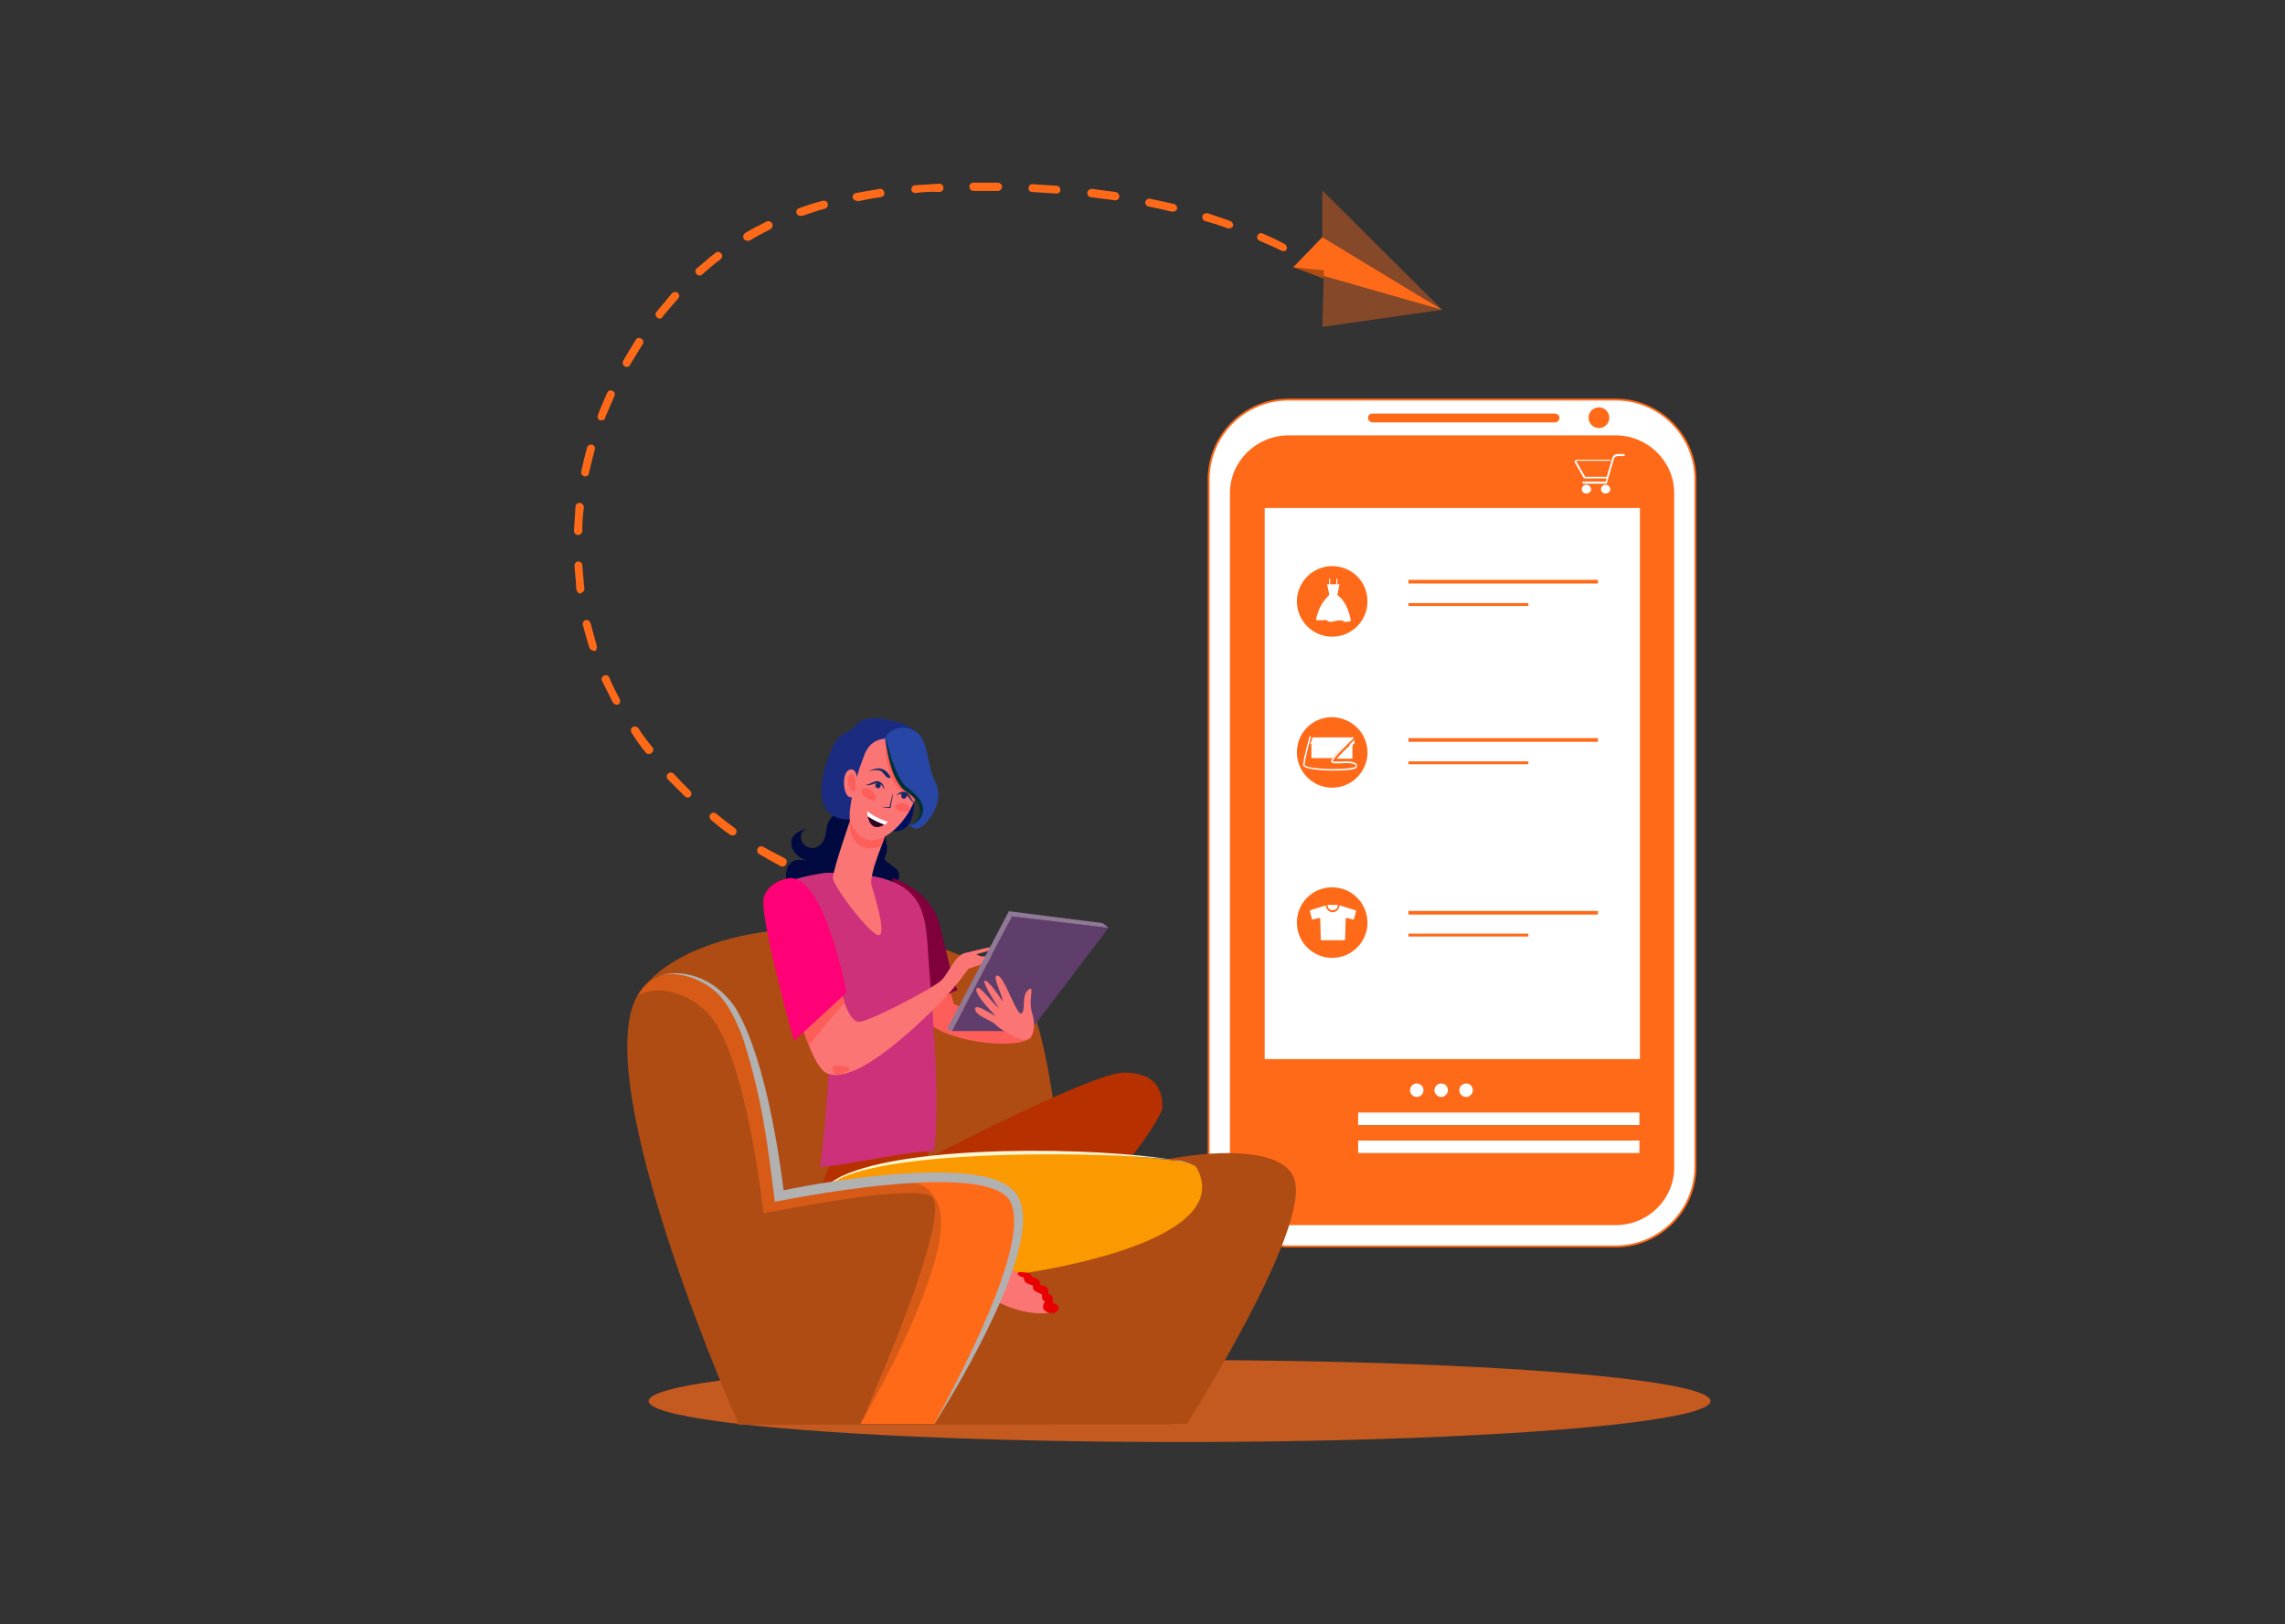 <?xml version="1.0" encoding="utf-8"?>
<!-- Generator: Adobe Illustrator 23.0.0, SVG Export Plug-In . SVG Version: 6.00 Build 0)  -->
<svg version="1.1" id="Layer_1" xmlns="http://www.w3.org/2000/svg" xmlns:xlink="http://www.w3.org/1999/xlink" x="0px" y="0px"
	 viewBox="0 0 440.3 313" style="enable-background:new 0 0 440.3 313;" xml:space="preserve">
<rect x="0" y="0" width="440.3" height="313" fill="#333333" stroke="none"/>
<style type="text/css">
	.st0{fill:#FF6A19;}
	.st1{opacity:0.71;fill:#FF6A19;enable-background:new    ;}
	.st2{fill:#FFFFFF;stroke:#FF6A19;stroke-width:0.37;stroke-miterlimit:10;}
	.st3{fill:#FFFFFF;}
	.st4{fill:#AE4C14;}
	.st5{opacity:0.4;fill:#FF6A19;enable-background:new    ;}
	.st6{fill:none;stroke:#FF6A19;stroke-width:0.703;stroke-miterlimit:10;}
	.st7{fill:none;stroke:#FF6A19;stroke-width:0.559;stroke-miterlimit:10;}
	.st8{fill:#000A40;}
	.st9{fill:#FD5E5A;}
	.st10{fill:#80003B;}
	.st11{fill:#B73000;}
	.st12{fill:#CD3179;}
	.st13{fill:#FB9900;}
	.st14{fill:#FFF7CF;}
	.st15{fill:#FC7575;}
	.st16{fill:#E80000;}
	.st17{fill:#000F60;}
	.st18{fill:#2E0028;}
	.st19{fill:#172866;}
	.st20{fill:#1B2B80;}
	.st21{fill:#2846A6;}
	.st22{fill:#023135;}
	.st23{fill:#603E6B;}
	.st24{fill:#907897;}
	.st25{fill:#FF0076;}
	.st26{opacity:0.5;}
	.st27{fill:#B1B1B1;}
</style>
<g>
	<g>
		<g>
			<path class="st0" d="M255.1,52.9c-0.1,0-0.3,0-0.4-0.1c-0.6-0.4-1.3-0.8-2-1.2c-0.4-0.2-0.5-0.7-0.3-1.1c0.2-0.4,0.7-0.5,1.1-0.3
				c0.7,0.4,1.4,0.8,2,1.3c0.4,0.2,0.5,0.7,0.2,1.1C255.7,52.8,255.4,52.9,255.1,52.9z"/>
		</g>
		<g>
			<path class="st0" d="M150.8,167c-0.1,0-0.3,0-0.4-0.1c-1.7-0.9-3.1-1.7-4.1-2.3c-0.4-0.2-0.5-0.7-0.3-1.1
				c0.2-0.4,0.7-0.5,1.1-0.3c1,0.6,2.4,1.3,4.1,2.2c0.4,0.2,0.5,0.7,0.3,1.1C151.4,166.8,151.1,167,150.8,167z M141.2,161
				c-0.2,0-0.3-0.1-0.5-0.1c-1.3-0.9-2.5-1.9-3.7-2.9c-0.3-0.3-0.4-0.8-0.1-1.1c0.3-0.3,0.8-0.4,1.1-0.1c1.2,1,2.4,1.9,3.6,2.8
				c0.4,0.3,0.4,0.8,0.2,1.1C141.7,160.9,141.4,161,141.2,161z M132.5,153.7c-0.2,0-0.4-0.1-0.5-0.2c-1.1-1.1-2.2-2.2-3.3-3.3
				c-0.3-0.3-0.3-0.8,0-1.1c0.3-0.3,0.8-0.3,1.1,0c1,1.1,2.1,2.2,3.2,3.3c0.3,0.3,0.3,0.8,0,1.1C133,153.6,132.7,153.7,132.5,153.7z
				 M125,145.3c-0.2,0-0.5-0.1-0.6-0.3c-1-1.2-1.9-2.5-2.7-3.8c-0.2-0.4-0.2-0.8,0.2-1.1c0.4-0.2,0.8-0.1,1.1,0.2
				c0.8,1.3,1.7,2.5,2.7,3.7c0.3,0.3,0.2,0.8-0.1,1.1C125.3,145.3,125.1,145.3,125,145.3z M118.8,135.8c-0.3,0-0.5-0.2-0.7-0.4
				c-0.7-1.4-1.4-2.8-2.1-4.2c-0.2-0.4,0-0.9,0.4-1c0.4-0.2,0.9,0,1,0.4c0.6,1.4,1.3,2.8,2,4.1c0.2,0.4,0.1,0.9-0.3,1.1
				C119.1,135.8,118.9,135.8,118.8,135.8z M114.4,125.4c-0.3,0-0.6-0.2-0.8-0.5c-0.5-1.5-0.9-3-1.3-4.5c-0.1-0.4,0.2-0.9,0.6-0.9
				c0.4-0.1,0.8,0.2,0.9,0.6c0.4,1.5,0.8,3,1.2,4.4c0.1,0.4-0.1,0.9-0.5,1C114.5,125.4,114.5,125.4,114.4,125.4z M111.9,114.4
				c-0.4,0-0.7-0.3-0.8-0.7c-0.1-0.4-0.1-0.7-0.1-1.1c-0.1-1.2-0.2-2.4-0.3-3.6c0-0.4,0.3-0.8,0.7-0.8c0.4,0,0.8,0.3,0.8,0.7
				c0.1,1.2,0.2,2.3,0.3,3.5c0,0.4,0.1,0.7,0.1,1c0.1,0.4-0.3,0.8-0.7,0.9C112,114.4,111.9,114.4,111.9,114.4z M111.4,103.1
				C111.4,103.1,111.4,103.1,111.4,103.1c-0.5,0-0.8-0.4-0.8-0.8c0.1-1.6,0.2-3.1,0.3-4.7c0-0.4,0.4-0.7,0.9-0.7
				c0.4,0.1,0.7,0.4,0.7,0.9c-0.2,1.5-0.3,3.1-0.3,4.6C112.2,102.7,111.8,103.1,111.4,103.1z M112.8,91.8c0,0-0.1,0-0.2,0
				c-0.4-0.1-0.7-0.5-0.6-0.9c0.3-1.5,0.7-3.1,1.1-4.6c0.1-0.4,0.5-0.7,1-0.6c0.4,0.1,0.7,0.6,0.5,1c-0.4,1.5-0.8,3-1.1,4.4
				C113.5,91.6,113.1,91.8,112.8,91.8z M115.9,81c-0.1,0-0.2,0-0.3,0c-0.4-0.2-0.6-0.6-0.4-1c0.5-1.4,1.2-2.9,1.8-4.3
				c0.2-0.4,0.6-0.6,1-0.4c0.4,0.2,0.6,0.6,0.4,1c-0.6,1.4-1.2,2.8-1.8,4.2C116.6,80.8,116.3,81,115.9,81z M120.8,70.7
				c-0.1,0-0.3,0-0.4-0.1c-0.4-0.2-0.5-0.7-0.3-1.1c0.8-1.4,1.6-2.7,2.4-4c0.2-0.4,0.7-0.5,1.1-0.2c0.4,0.2,0.5,0.7,0.2,1.1
				c-0.8,1.3-1.6,2.6-2.4,3.9C121.3,70.6,121,70.7,120.8,70.7z M127.1,61.4c-0.2,0-0.3-0.1-0.5-0.2c-0.3-0.3-0.4-0.8-0.1-1.1
				c1-1.2,2-2.4,3-3.6c0.3-0.3,0.8-0.3,1.1-0.1c0.3,0.3,0.4,0.8,0.1,1.1c-1,1.1-2,2.3-3,3.5C127.6,61.3,127.4,61.4,127.1,61.4z
				 M134.8,53.1c-0.2,0-0.4-0.1-0.6-0.3c-0.3-0.3-0.3-0.8,0.1-1.1c1.2-1,2.4-2.1,3.6-3c0.4-0.3,0.8-0.2,1.1,0.2
				c0.3,0.3,0.2,0.8-0.2,1.1c-1.2,0.9-2.4,1.9-3.5,2.9C135.2,53,135,53.1,134.8,53.1z M247.3,48.4c-0.1,0-0.2,0-0.4-0.1
				c-1.4-0.7-2.8-1.3-4.2-1.9c-0.4-0.2-0.6-0.6-0.4-1c0.2-0.4,0.6-0.6,1-0.4c1.4,0.6,2.9,1.3,4.2,2c0.4,0.2,0.6,0.7,0.4,1.1
				C247.8,48.3,247.6,48.4,247.3,48.4z M144,46.4c-0.3,0-0.5-0.1-0.7-0.4c-0.2-0.4-0.1-0.8,0.3-1.1c1.3-0.8,2.7-1.5,4.1-2.2
				c0.4-0.2,0.9,0,1.1,0.4s0,0.9-0.4,1.1c-1.4,0.7-2.7,1.4-4,2.2C144.2,46.4,144.1,46.4,144,46.4z M236.9,44c-0.1,0-0.2,0-0.3,0
				c-1.4-0.5-2.9-1-4.4-1.4c-0.4-0.1-0.6-0.6-0.5-1c0.1-0.4,0.6-0.6,1-0.5c1.5,0.5,3,1,4.4,1.5c0.4,0.2,0.6,0.6,0.5,1
				C237.5,43.8,237.2,44,236.9,44z M154.2,41.6c-0.3,0-0.6-0.2-0.7-0.5c-0.2-0.4,0.1-0.9,0.5-1c1.4-0.5,2.9-1,4.5-1.4
				c0.4-0.1,0.9,0.1,1,0.5c0.1,0.4-0.1,0.9-0.5,1c-1.5,0.4-2.9,0.9-4.4,1.4C154.4,41.6,154.3,41.6,154.2,41.6z M226,40.8
				c-0.1,0-0.1,0-0.2,0c-1.5-0.4-3-0.7-4.5-1c-0.4-0.1-0.7-0.5-0.6-0.9c0.1-0.4,0.5-0.7,0.9-0.6c1.5,0.3,3.1,0.7,4.6,1
				c0.4,0.1,0.7,0.5,0.6,1C226.7,40.6,226.3,40.8,226,40.8z M165.1,38.7c-0.4,0-0.7-0.3-0.8-0.6c-0.1-0.4,0.2-0.8,0.6-0.9
				c1.5-0.3,3-0.5,4.6-0.8c0.4-0.1,0.8,0.2,0.9,0.7s-0.2,0.8-0.7,0.9c-1.5,0.2-3.1,0.5-4.5,0.8C165.2,38.7,165.2,38.7,165.1,38.7z
				 M214.9,38.6c0,0-0.1,0-0.1,0c-1.5-0.2-3-0.4-4.6-0.6c-0.4,0-0.7-0.4-0.7-0.9c0.1-0.4,0.4-0.7,0.9-0.7c1.6,0.2,3.1,0.4,4.6,0.6
				c0.4,0.1,0.7,0.5,0.7,0.9C215.6,38.4,215.3,38.6,214.9,38.6z M203.6,37.3C203.6,37.3,203.6,37.3,203.6,37.3
				c-1.6-0.1-3.1-0.2-4.7-0.3c-0.4,0-0.8-0.4-0.7-0.8c0-0.4,0.4-0.8,0.8-0.7c1.6,0.1,3.1,0.2,4.6,0.3c0.4,0,0.8,0.4,0.7,0.8
				C204.4,37,204,37.3,203.6,37.3z M176.4,37.2c-0.4,0-0.8-0.3-0.8-0.7c0-0.4,0.3-0.8,0.7-0.8c1.5-0.1,3.1-0.2,4.7-0.3
				c0.4,0,0.8,0.3,0.8,0.8c0,0.4-0.3,0.8-0.8,0.8C179.5,36.9,177.9,37,176.4,37.2C176.4,37.2,176.4,37.2,176.4,37.2z M192.3,36.8
				C192.3,36.8,192.3,36.8,192.3,36.8c-1.5,0-3,0-4.4,0h-0.3c-0.4,0-0.8-0.3-0.8-0.8s0.3-0.8,0.8-0.8h0.3c1.4,0,2.9,0,4.4,0
				c0.4,0,0.8,0.4,0.8,0.8C193.1,36.4,192.7,36.8,192.3,36.8z"/>
		</g>
	</g>
	<ellipse class="st1" cx="227.3" cy="270" rx="102.3" ry="7.9"/>
	<path class="st2" d="M311.3,77h-63c-8.5,0-15.4,6.9-15.4,15.4v132.4c0,8.5,6.9,15.4,15.4,15.4h63c8.5,0,15.4-6.9,15.4-15.4V92.4
		C326.7,83.9,319.8,77,311.3,77z"/>
	<path class="st0" d="M248.3,236.1c-6.2,0-11.3-5-11.3-11.1V95c0-6.1,5.1-11.1,11.3-11.1h63c6.2,0,11.3,5,11.3,11.1v130
		c0,6.1-5,11.1-11.3,11.1L248.3,236.1L248.3,236.1z"/>
	<path class="st3" d="M309.3,82.9h-59.8c-1.4,0-2.4-1.1-2.4-2.4l0,0c0-1.3,1.1-2.4,2.4-2.4h59.8c1.4,0,2.4,1.1,2.4,2.4l0,0
		C311.8,81.8,310.7,82.9,309.3,82.9z"/>
	<path class="st0" d="M310.1,80.5c0,1.1-0.9,2-2,2s-2-0.9-2-2c0-1.1,0.9-2,2-2S310.1,79.4,310.1,80.5z"/>
	<path class="st0" d="M299.6,81.4h-35.1c-0.5,0-0.9-0.4-0.9-0.9l0,0c0-0.5,0.4-0.8,0.9-0.8h35.1c0.5,0,0.9,0.4,0.9,0.8l0,0
		C300.5,81,300.1,81.4,299.6,81.4z"/>
	<rect x="243.7" y="97.9" class="st3" width="72.3" height="106.2"/>
	<path class="st3" d="M274.3,210.1c0,0.7-0.6,1.3-1.3,1.3s-1.3-0.6-1.3-1.3c0-0.7,0.6-1.3,1.3-1.3
		C273.7,208.8,274.3,209.4,274.3,210.1z"/>
	<path class="st3" d="M279,210.1c0,0.7-0.6,1.3-1.3,1.3c-0.7,0-1.3-0.6-1.3-1.3c0-0.7,0.6-1.3,1.3-1.3
		C278.5,208.8,279,209.4,279,210.1z"/>
	<path class="st3" d="M283.8,210.1c0,0.7-0.6,1.3-1.3,1.3s-1.3-0.6-1.3-1.3c0-0.7,0.6-1.3,1.3-1.3
		C283.3,208.8,283.8,209.4,283.8,210.1z"/>
	<g>
		<g>
			<path class="st3" d="M308.5,94.3c0,0.5,0.4,0.8,0.9,0.8s0.9-0.4,0.9-0.8s-0.4-0.9-0.9-0.9C308.9,93.4,308.5,93.8,308.5,94.3z"/>
		</g>
		<g>
			<circle class="st3" cx="309.3" cy="94.3" r="0.5"/>
		</g>
		<g>
			<path class="st3" d="M304.8,94.3c0,0.5,0.4,0.8,0.9,0.8s0.9-0.4,0.9-0.8s-0.4-0.9-0.9-0.9S304.8,93.8,304.8,94.3z"/>
		</g>
		<g>
			<path class="st3" d="M305.2,94.3c0,0.3,0.2,0.5,0.5,0.5s0.5-0.2,0.5-0.5s-0.2-0.5-0.5-0.5S305.2,94,305.2,94.3z"/>
		</g>
		<path class="st3" d="M305.1,92l-1.6-2.8c-0.1-0.1-0.1-0.3,0-0.4c0.1-0.1,0.2-0.2,0.4-0.2h6.3c0.1,0,0.2,0.1,0.2,0.1
			s-0.1,0.1-0.2,0.1h-6.3c-0.1,0-0.1,0.1-0.1,0.1c0,0,0,0.1,0,0.1l1.6,2.8c0,0.1,0.1,0.1,0.1,0.1h4.1l1.1-3.7c0.1-0.4,0.5-0.7,1-0.7
			h1.2c0.1,0,0.2,0.1,0.2,0.2c0,0.1-0.1,0.2-0.2,0.2h-1.2c-0.3,0-0.6,0.2-0.7,0.5l-1.4,4.8h-4.5c-0.1,0-0.2-0.1-0.2-0.2
			c0-0.1,0.1-0.2,0.2-0.2h4.3l0.2-0.6h-4.1C305.3,92.2,305.2,92.2,305.1,92z"/>
	</g>
	<rect x="261.7" y="214.4" class="st3" width="54.2" height="2.4"/>
	<rect x="261.7" y="219.8" class="st3" width="54.2" height="2.4"/>
	<path class="st4" d="M124.2,190.1c-10.6,12.2,18.2,84.4,18.2,84.4h83.6c0,0,12.9-32.8,9.1-42.1c-4.2-10.3-30-1.8-30-1.8
		s-2.7-34.2-8.1-39.2C180.2,176,138.1,174,124.2,190.1z"/>
	<path class="st4" d="M133.8,183.3c3.6-1.6,32-8.5,40.1,16.9c1.6,5.2,2.7,10.8,3.5,16.1c0.9,6.1,1.6,12.1,2.1,18.3
		c0,0.1,0,0.2,0,0.3c0,0,25.8-8.6,30,1.8c2.9,7.2-4.2,28.5-7.5,37.8h-59.7c0,0-28.8-72.2-18.2-84.4
		C126.6,187.2,129.9,185,133.8,183.3z"/>
	<path class="st4" d="M205,230.5c0,0,25.8-8.6,30,1.8c2.8,6.8-3.5,26.5-7,36.3l-2.9,5.8h-35L205,230.5z"/>
	<polygon class="st4" points="225.5,274.4 176.9,274.4 180.4,247.4 234.4,247.4 	"/>
	<path class="st4" d="M228.7,274.4l-7.5,0c0,0,18.8-33.2,13.4-42.4c-1.6-2.7-25-0.8-29.6-1.5c8.6-6.6,42.7-13.5,44.6-2.5
		C251.5,238.6,228.7,274.4,228.7,274.4z"/>
	<g>
		<polygon class="st0" points="277.9,59.7 254.8,45.7 249.2,51.5 		"/>
		<polygon class="st5" points="254.8,63 255.1,52.1 277.9,59.7 		"/>
		<polygon class="st5" points="254.8,36.7 277.9,59.7 254.8,45.7 		"/>
		<polygon class="st4" points="249.2,51.5 255.1,52.1 255.1,53.7 		"/>
	</g>
	<g>
		<g>
			<path class="st0" d="M263.5,177.8c0,3.7-3,6.8-6.8,6.8c-3.7,0-6.8-3-6.8-6.8s3-6.8,6.8-6.8C260.5,171,263.5,174.1,263.5,177.8z"
				/>
			<g>
				<path class="st3" d="M256.8,175.4c0.6,0,1-0.4,1-1h-2C255.8,175,256.2,175.4,256.8,175.4z"/>
				<path class="st3" d="M261.1,175.4l-2.9-0.9c0,0,0,0-0.1,0h0c0,0.7-0.6,1.3-1.3,1.3s-1.3-0.6-1.3-1.3h0c0,0,0,0-0.1,0l-2.9,0.9
					c-0.1,0-0.1,0.1-0.1,0.2l0.4,1.5c0,0.1,0.1,0.1,0.2,0.1l1.2-0.3c0.1,0,0.2,0.1,0.2,0.2l0.1,3.9c0,0.1,0.1,0.2,0.2,0.2h4.3
					c0.1,0,0.2-0.1,0.2-0.2l0.1-3.9c0-0.1,0.1-0.2,0.2-0.2l1.2,0.3c0.1,0,0.2,0,0.2-0.1l0.4-1.5
					C261.2,175.5,261.2,175.4,261.1,175.4z"/>
			</g>
		</g>
		<g>
			<path class="st0" d="M263.5,145c0,3.7-3,6.8-6.8,6.8c-3.7,0-6.8-3-6.8-6.8s3-6.8,6.8-6.8C260.5,138.3,263.5,141.3,263.5,145z"/>
			<g>
				<g>
					<path class="st3" d="M252.7,143.6v2.4c0,0.1,0.1,0.1,0.1,0.1h4c0.2-0.4,0.7-1,1.7-1.9c0.3-0.3,0.5-0.5,0.8-0.8h-6.4
						C252.8,143.4,252.7,143.5,252.7,143.6z"/>
					<path class="st3" d="M257.6,146.2h2.9c0.1,0,0.1-0.1,0.1-0.1v-2.4c0-0.1-0.1-0.1-0.1-0.1h-0.3
						C259.3,144.3,258.2,145.5,257.6,146.2z"/>
				</g>
				<g>
					<path class="st3" d="M260.2,143.4c-0.1,0.1-0.2,0.2-0.3,0.3h0.8v-0.3H260.2z"/>
					<path class="st3" d="M252.7,143.7h3.6v1.3l0.5-0.6l0.4,0.6v-1.3h1.9c0.1-0.1,0.2-0.2,0.3-0.3h-6.6L252.7,143.7L252.7,143.7z"/>
				</g>
				<g>
					<path class="st3" d="M259.3,143.4c0.6-0.6,1.2-1.1,1.4-1.3h-7.8c0,0,0,0.1,0,0.1c-0.1,0.3-0.2,0.7-0.4,1.2c0,0,0,0,0,0H259.3z"
						/>
					<path class="st3" d="M260.9,143.4c0.1,0,0.1-0.1,0.1-0.1v-0.7c-0.3,0.2-0.5,0.5-0.9,0.8H260.9z"/>
				</g>
				<path class="st3" d="M256.9,148.5c-1,0-5.8-0.1-5.8-1.1c0-1.1,1.2-5.2,1.2-5.4c0-0.1,0.1-0.1,0.2-0.1c0.1,0,0.1,0.1,0.1,0.2
					c0,0-1.2,4.2-1.2,5.3c0,0,0,0.1,0.2,0.2c1.6,0.8,8.9,0.8,9.7,0.1c0,0,0,0,0-0.1c-0.2-0.6-1.9-0.6-3-0.5c-1,0-1.8,0.1-1.8-0.4
					c0-0.7,3.5-4.1,4-4.6c0.2-0.2,0.4,0.1,0.2,0.3c-0.5,0.5-3.8,3.6-3.9,4.3c0.6,0.3,4.4-0.5,4.7,0.8c0,0.1,0,0.3-0.1,0.4
					C261.1,148.5,257.8,148.5,256.9,148.5z"/>
			</g>
		</g>
		<g>
			<path class="st0" d="M263.5,115.9c0,3.7-3,6.8-6.8,6.8c-3.7,0-6.8-3-6.8-6.8c0-3.7,3-6.8,6.8-6.8
				C260.5,109.1,263.5,112.1,263.5,115.9z"/>
			<path class="st3" d="M257.7,114.7l0.4-2.1h-0.4v-1c0-0.1-0.1-0.1-0.1-0.1c-0.1,0-0.1,0.1-0.1,0.1v1h-1.2v-1
				c0-0.1-0.1-0.1-0.1-0.1c-0.1,0-0.1,0.1-0.1,0.1v1h-0.4c0,0,0.4,1.5,0.4,2.1c0,0-1.3,1.2-1.9,2.7s-0.6,2.1-0.6,2.1s0.9,0.1,1.6,0
				s0.6,0.5,1.5,0.3c0.9-0.2,1.8-0.4,2.1-0.1c0.3,0.3,1.5,0,1.5,0S259.9,116.2,257.7,114.7z"/>
		</g>
	</g>
	<g>
		<line class="st6" x1="271.4" y1="112.1" x2="307.9" y2="112.1"/>
		<line class="st7" x1="271.4" y1="116.5" x2="294.5" y2="116.5"/>
	</g>
	<g>
		<line class="st6" x1="271.4" y1="142.6" x2="307.9" y2="142.6"/>
		<line class="st7" x1="271.4" y1="147" x2="294.5" y2="147"/>
	</g>
	<g>
		<line class="st6" x1="271.4" y1="175.9" x2="307.9" y2="175.9"/>
		<line class="st7" x1="271.4" y1="180.2" x2="294.5" y2="180.2"/>
	</g>
	<g>
		<path class="st8" d="M162.6,156.2c0,0-3.1,0.3-3.4,4c-0.4,3.8-3.6,3.9-4.6,2.1c-1-1.8,0.8-2.6,0.8-2.6s-3.3,0.7-2.9,3.1
			c0.3,2.4,3.3,3.2,3.3,3.2s-3.8-1.5-4.3,2.1c-0.5,3.6,3,4.4,3,4.4s-1.2-2.1,0.2-2.8c1.4-0.7,2.7,3.7,2.7,3.7s-0.2,2.3,2.7-0.3
			c2.9-2.5,6.1,1.2,5.8,2.2c-0.3,1,4.1-1.5,3.8-3.5c-0.3-2,2.2-1.7,1.8-0.3c0,0,3.3-2.5,0.9-4.3c-2.4-1.8-2.1-1.3-1.6-2.8
			c0.5-1.5-0.7-5.7-2.2-7.2C167,155.7,162.6,156.2,162.6,156.2z"/>
		<path class="st9" d="M183.8,193.4c-0.1-0.1-0.7-2.5-0.8-2.8c-1.8,0.7-2.7,1.6-4.4,2.4c0.5,1.2,0,3.8,0.5,4.2
			c3.3,3.3,15.5,5.2,19.3,3c0.6-0.3,0.9-2.5,0.9-2.5S185.1,194.7,183.8,193.4z"/>
		<path class="st10" d="M181,178c-1.8-6.6-9-8.8-9-8.8s1.9,18.5,5,25.4c1.7-0.8,5.7-3.1,7.5-3.8C183.4,188.7,182.2,182.5,181,178z"
			/>
		<path class="st11" d="M175.6,224.9c0,0,34.5-18.2,41-18.2c6.6,0,7.4,4,7.4,6.6c0,2.6-13.2,20.8-24.2,27.1
			c-11,6.2-25.5-15.4-25.5-15.4L175.6,224.9L175.6,224.9z"/>
		<path class="st11" d="M162.9,220.1c-2.9,3.1-4.7,8.2-4.7,9.8c0,0,17.8-0.8,19.4-2.6c0.5-0.5,0.7-1.1,1.4-6.1
			C172.8,221.4,169.2,219.6,162.9,220.1z"/>
		<path class="st12" d="M159.1,168.2c0,0-6.1,0.8-8.1,2.2c0,0,6.5,12.6,8.3,19.7c1.5,5.8,0,26-1.3,34.8c6.3-0.5,15.8-2.9,22-3.1
			c1.4-10.8-0.8-32.3-1.2-38.5C178.3,174.2,177.3,168,159.1,168.2z"/>
		<path class="st13" d="M230.5,224.9c-1.8-3.1-71.6-5.8-72.5,6.3s11.3,17.8,32.9,15.1C212.6,243.6,237.3,236.7,230.5,224.9z"/>
		<path class="st14" d="M229.5,224.3c-0.4-0.1-0.8-0.2-1.2-0.3c-0.8-0.2-1.6-0.3-2.4-0.5c-14.5-2.4-50.6-3.1-63.8,3.2
			c-0.7,0.4-1.5,0.8-2.1,1.3c-0.7,0.5-1.3,1.2-1.6,1.9c-0.1,0.2-0.1,0.4-0.2,0.6c0,0.2-0.1,0.4-0.1,0.6c0,0.4,0,0.8,0,1.2
			c0,0.8,0.1,1.6,0.3,2.5c-0.1-0.8-0.2-1.6-0.2-2.5c0-0.8,0-1.7,0.4-2.4c0.4-0.7,0.9-1.3,1.6-1.8c0.7-0.5,1.4-0.8,2.1-1.2
			c12.2-5.4,50.4-5,63.6-3.4c0.8,0.1,1.6,0.2,2.4,0.4C228.6,224.2,229,224.3,229.5,224.3c0.3,0.2,0.8,0.3,1,0.6
			C230.3,224.6,229.8,224.5,229.5,224.3z"/>
		<path class="st15" d="M182.5,245.3c0,0-3.5,3.2-1.2,4.6c2.3,1.4,7.6-0.6,11.8,1.4c4.2,2,9.1,2.2,9.6,1.3c0.5-0.9-1.3-5.5-6-7.3
			C192,243.6,182.5,245.3,182.5,245.3z"/>
		<path class="st16" d="M198,245.3c0,0-1.9-0.4-1.9,0.1c0,0.6,1.2,0.8,1.2,0.8s-0.1,0.9,0.8,1.2c0.9,0.3,1,0.4,1,0.4
			s-0.4,0.7,0.7,1.2s1,0.5,1,0.5s-0.2,1.1,0.6,1.3c0,0-1.2,1.4,0.5,2.1c1.7,0.6,2.1-0.6,2.1-1c0-0.4-1.2-0.9-1.2-0.9
			s0.5-1.5-0.8-1.6c0,0,0.3-1.9-1.6-1.7c0,0,0.5-1.1-1.5-1.6C198.8,246,198.6,245.3,198,245.3z"/>
		<path class="st17" d="M175.7,146c0.2,0.5,1.3,10.2-0.5,12.7c-1.7,2.6-4.6,1.2-7.1,0.4s-4.2-1.8-4.2-1.8S174.3,142.6,175.7,146z"/>
		<path class="st15" d="M170.8,160.2c0.2,0.4-3.3,7.8-2.9,10.3c0,0,3.3,10.1,1.3,9.7c-1.7-0.3-8.8-9.5-8.7-11.1
			c0.2-2.2,3.8-12.4,3.8-12.4L170.8,160.2z"/>
		<path class="st9" d="M169.8,163c-3.3,1.5-6.4-0.6-6-4.9c0.5-1.4,0.4-1.3,0.5-1.4l6.5,3.5C170.9,160.3,170.4,161.3,169.8,163z"/>
		<path class="st15" d="M175.3,142.5c0,0,3.1,1.6,2.6,4.5c-0.5,2.9-0.6,5.4-2.2,8.4c-1.5,3.1-4.8,6.8-8.2,6.5
			c-3.4-0.3-5.1-6.5-4.2-9.4c0.9-2.9,1.2-8,4.2-10.3C170.7,140,175.3,142.5,175.3,142.5z"/>
		<g>
			<path class="st3" d="M167.1,156.3c1.5,1.3,4,2.1,4,2.1s-0.3,0.3-0.7,0.6c-0.7-0.3-2.1-0.8-3.2-1.6
				C167.1,156.7,167.1,156.3,167.1,156.3z"/>
			<path class="st18" d="M167.2,157.3c1.1,0.8,2.5,1.4,3.2,1.6C168.7,160,167.6,159.2,167.2,157.3z"/>
		</g>
		<path class="st9" d="M175.3,142.5c0,0,3.1,1.6,2.6,4.5c-0.4,2.6-0.6,4.9-1.8,7.6c-0.4-0.5-1-1.2-1.9-1.8
			c-2.9-1.6-3.8-6.9-3.6-10.5c0-0.1,0.3-1.2,1-1.6C174.2,140.5,175.3,142.5,175.3,142.5z"/>
		<g>
			<path class="st19" d="M171.4,155.5c0.2-0.9,0.4-1.8,0.7-2.7c-0.1,1.2-0.4,2-0.5,2.9c-0.5,0-1.2,0.1-1.8-0.4
				C170.2,155.6,170.8,155.6,171.4,155.5z"/>
		</g>
		<path class="st19" d="M170.4,152.2c0-0.6-0.3-1.2-0.8-1.5c-1-0.6-2.1,0.7-2.8,0.5c0.4,0.4,1.6-0.2,2.2-0.3c0.3,0,0.6,0.1,0.9,0.4
			C170.1,151.6,170.3,151.9,170.4,152.2z"/>
		<path class="st19" d="M168.7,151.2c-0.1,0.3,0.1,0.6,0.3,0.7c0.3,0.1,0.6-0.1,0.7-0.4c0.1-0.3-0.1-0.6-0.3-0.7
			S168.8,150.9,168.7,151.2z"/>
		<path class="st19" d="M172.7,153.3c0.3-0.4,0.9-0.8,1.6-0.7c1.1,0.1,1.2,1.8,2,2.1c-0.6,0.1-1.1-1.1-1.6-1.5
			c-0.3-0.2-0.6-0.2-0.9-0.2C173.4,153,173,153.1,172.7,153.3z"/>
		<path class="st19" d="M174.7,153.5c-0.1,0.3-0.4,0.5-0.7,0.4s-0.4-0.4-0.3-0.8c0.1-0.3,0.4-0.5,0.7-0.4S174.9,153.2,174.7,153.5z"
			/>
		<path class="st19" d="M171.6,149.9c0.1,0-0.5-1.3-1.6-1.7s-2.6,0.4-2.6,0.4s1.9-0.5,2.5,0.1C170.5,149.2,170.8,150.1,171.6,149.9z
			"/>
		<path class="st20" d="M173.2,139.2c-2.4-0.4-6-2.2-8.9,1.1c-1.7,1.9-2.9-0.2-5.2,7.3c-3.4,11.2,4.7,10.3,4.7,10.3
			s-0.5-0.7,0.9-6.9c0,0,0,0.1,0,0.1s0.2-0.9,0.6-2c0,0,0,0,0,0c0.1-0.3,0.2-0.7,0.3-1c0.4-1.1,0.8-2.2,1.1-3
			c0.9-1.8,1.9-2.5,3.9-2.8c1.9-0.3,7.3,3.9,7.3,3.9C178.8,142.6,175.6,139.7,173.2,139.2z"/>
		<path class="st21" d="M176.2,140.8c2.8,1.6,2.3,6.4,3.9,9.6c1.7,3.2,0,6.5-1.9,8.4c-1.9,2-3.3-0.1-3.3-0.1s0.8,0.8,2-0.9
			c1.2-1.7,0.6-3.6-2.4-5.6c-2.9-2.1-4-9.9-4-9.9C171,141,173.4,139.3,176.2,140.8z"/>
		<path class="st22" d="M175,158.7c0.9,1,3.4-1.3,2.8-3.4c-0.4-1.6-2.1-2.8-3.4-3.9c-1.9-2.1-3-6.4-3.7-9.1c0.2,3,1.1,7.4,3.2,9.7
			l0.5,0.4c0.6,0.4,2.3,1.5,2.8,3.1c0.4,1.2-0.4,2.6-1.1,3.2C175.8,158.9,175.3,159,175,158.7z"/>
		<path class="st15" d="M165.2,151.7c0,0,0.3-3.8-1.4-3.4s-1.4,4.9-0.1,5.3C165.1,154,165.2,151.7,165.2,151.7z"/>
		<path class="st9" d="M164.5,149.3c0,0,1,3.9-0.3,3.1C163,151.6,163.4,148.3,164.5,149.3z"/>
		<path class="st9" d="M168.7,154c-0.3,0.4-1.1,0.3-1.8-0.3c-0.7-0.5-1.1-1.3-0.8-1.6c0.3-0.4,1.1-0.3,1.8,0.3
			C168.6,152.9,169,153.6,168.7,154z"/>
		<path class="st9" d="M175.3,155.8c-0.1,0.4-0.7,0.7-1.5,0.6c-0.8-0.1-1.3-0.5-1.2-1c0.1-0.4,0.7-0.7,1.5-0.6
			C174.8,154.9,175.4,155.4,175.3,155.8z"/>
		<path class="st15" d="M193.6,184.5c-0.8-0.2-2.8-0.2-4.6-0.2c-0.3-0.1-0.6-0.3-0.9-0.4c1.5-0.4,3.3-0.9,3.7-1.3
			c0.6-0.6-3.9,0.6-5.6,1c-2.2,0.3-3.3,3.9-4.8,5.3c-1.5,1.5-13,7.5-15.6,8c-2.1,0.4-3.4-4.5-4-6.7c-3.2,2.2-4.5,5.4-7,8.3
			c1.1,3.5,2.8,7.4,4.3,8.2c5.6,3.2,19.3-10.7,22.1-13.5c2.8-2.8,5.4-6.5,5.4-6.5s2.3-0.9,3.3-0.9c0.8,0,0.9-0.3,0.6-0.7
			C192.6,185.1,194.3,184.8,193.6,184.5z"/>
		<path class="st9" d="M162.8,193.3c-0.4-1.1-0.7-2.2-0.9-3c-3.2,2.2-4.5,5.4-7,8.3c0.3,1,0.6,2,1,2.9
			C157.5,199.5,160.7,195.4,162.8,193.3z"/>
		<path class="st9" d="M160.4,205.7c0,0,0.2,1.5,0.6,1.5s2.7-0.6,2.7-1.2C163.7,205.4,160.4,205.1,160.4,205.7z"/>
		<polygon class="st23" points="213.6,178.8 195,176.6 183.4,198.7 198.5,198.7 		"/>
		<path class="st15" d="M198.6,193.3c0-1.9,0.6-3.6-0.6-2.4s-0.3,3.9-1.2,4.4c-0.9,0.5-3.3-7.3-4.6-7.3c-1.1,0,0.7,3.1,1.1,5.1
			c-1-1.5-2.6-3.8-3.4-4.1c-1-0.3,1.4,3.5,2.6,5.3c-1.3-1-3.6-4.3-4.2-3.9c-0.9,0.5,1.8,3.6,3.2,5c1.4,1.4-3.6-2.4-3.6-1
			s3.1,2.1,4.1,3.2c0.8,0.8,2.8,1.9,3.9,2.4c2.7,1.4,3.9-1.3,3.1-4.3C198.8,195.1,198.6,194.2,198.6,193.3z"/>
		<polygon class="st24" points="194.4,175.6 182.5,198.3 183.4,198.7 195,176.6 213.6,178.8 212.5,177.9 		"/>
		<path class="st25" d="M152.3,169.2c0,0-3.9,0.3-5.1,3.6c-1.1,3.3,5.8,27.8,5.8,27.8l10.1-9.3C163.2,191.3,158.9,169.2,152.3,169.2
			z"/>
	</g>
	<path class="st4" d="M193.1,232.3c-6-10.3-42.9-1.8-42.9-1.8c-1-9-4.3-30.5-10-37.7c-4.9-6.2-17-9.1-19,4.1
		c-3.7,23.9,24.9,86.1,21.1,77.4h37.8C180.1,274.4,198.5,241.6,193.1,232.3z"/>
	<path class="st0" d="M180.1,274.4h-14.3c0,0,19.3-32.7,14.9-42.5c-2.6-5.7-7.1-3.7-11.7-4.4c10.1-0.9,23.4-1.8,26.5,3.4
		C200.9,240.3,180.1,274.4,180.1,274.4z"/>
	<g class="st26">
		<path class="st0" d="M140.3,192.9c5.7,7.2,9,28.7,10,37.7c0.1,0,21.8-4.8,33.7-3.6c15.9,2.2-12.4,46.6-12.7,47.4h-5.4
			c0.3-1,18.7-41.8,13.3-44c-5-2.1-29.8,3.1-32.1,3.4c-1-9-4.3-30.5-10-37.7c-3.2-4.1-9.6-6.7-14.1-4.3
			C127,184.8,136.1,187.7,140.3,192.9z"/>
		<path class="st0" d="M173.2,227.3C174.6,227.1,175.1,227.1,173.2,227.3L173.2,227.3z"/>
	</g>
	<path class="st27" d="M141.7,194.2c0.1,0.4,5.8,7.7,9.3,35.2c9.2-2,35.2-6.1,43-1c2.2,1.4,2.4,2.8,2.6,3.2
		c3.5,9.1-11.1,34.4-16.6,42.8c4.3-7.9,18.8-34.8,14.7-42.8c-3.9-7.6-36.9-1.7-45.4,0c-1.5-12-2.4-19.4-5.9-30.8
		c0-0.1-0.9-2.5-0.9-2.4c-2.1-4.9-4.2-8.2-9.3-10c-2.1-0.7-4.4-1-6.6-0.2C130.9,186.5,137.5,188,141.7,194.2z"/>
</g>
</svg>
